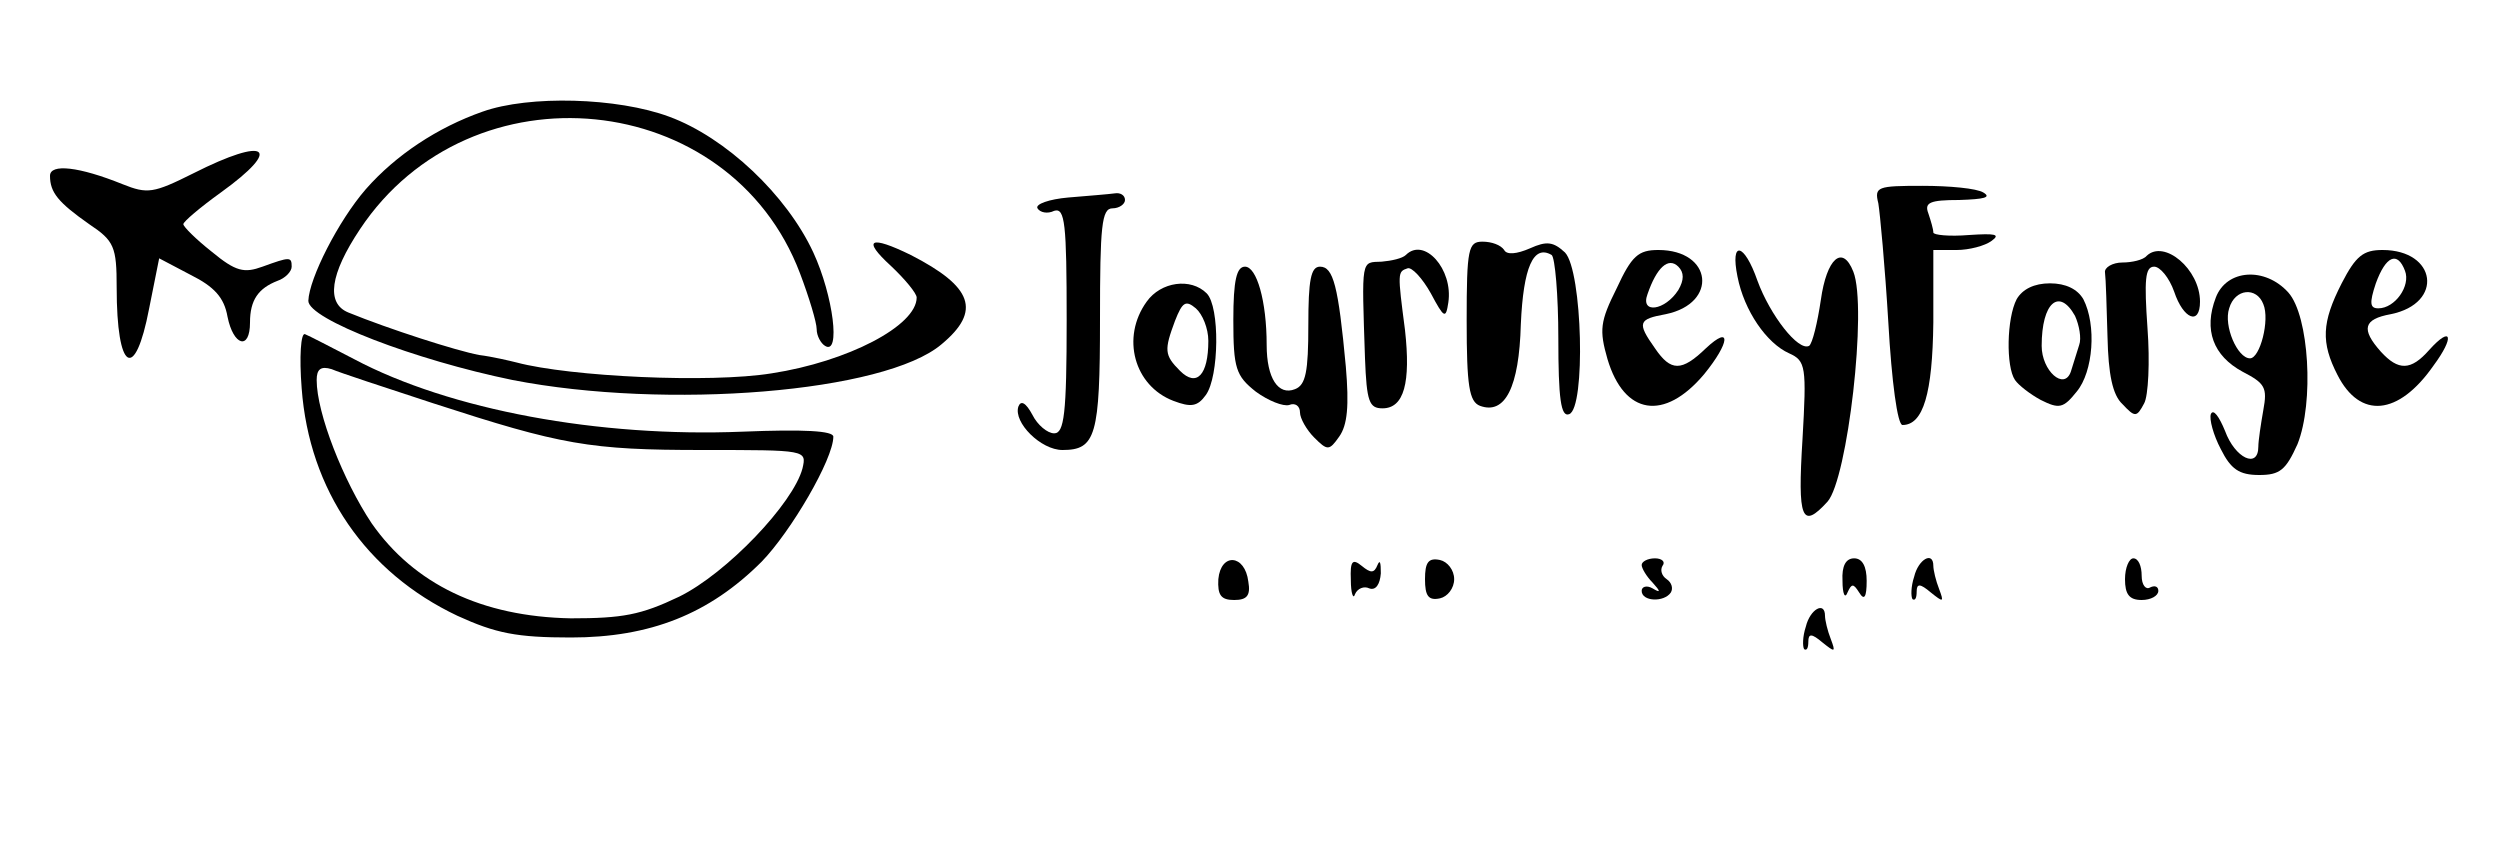 <?xml version="1.0" standalone="no"?>
<!DOCTYPE svg PUBLIC "-//W3C//DTD SVG 20010904//EN"
 "http://www.w3.org/TR/2001/REC-SVG-20010904/DTD/svg10.dtd">
<svg version="1.0" xmlns="http://www.w3.org/2000/svg"
 width="300pt" height="101pt" viewBox="0 0 300 101"
 preserveAspectRatio="xMidYMid meet">
<g transform="translate(0,101) scale(0.1,-0.1)"
fill="#000000" stroke="none">
<path d="M579 876 c-54 -19 -104 -52 -140 -93 -33 -38 -68 -107 -69 -134 0
-22 128 -71 245 -95 185 -36 447 -15 515 43 48 40 37 69 -37 107 -49 24 -59
19 -24 -13 17 -16 31 -33 31 -38 0 -34 -83 -77 -174 -91 -74 -12 -242 -4 -306
13 -8 2 -29 7 -45 9 -27 5 -108 31 -157 51 -27 11 -22 46 14 100 133 200 444
169 528 -53 11 -29 20 -59 20 -67 0 -8 5 -17 10 -20 19 -12 10 60 -14 112 -32
69 -105 138 -173 163 -62 23 -168 26 -224 6z"/>
<path d="M232 802 c-48 -24 -55 -25 -85 -13 -52 21 -87 25 -87 10 0 -20 10
-32 47 -58 30 -20 33 -27 33 -76 0 -101 22 -114 39 -25 l12 60 38 -20 c28 -14
40 -27 44 -50 7 -35 27 -41 27 -7 0 27 10 41 33 50 9 3 17 11 17 17 0 12 -2
12 -35 0 -22 -8 -32 -6 -61 18 -19 15 -34 30 -34 33 0 3 20 20 45 38 75 54 56
68 -33 23z"/>
<path d="M2254 766 c2 -12 8 -76 12 -143 4 -71 11 -123 17 -123 25 0 36 38 37
123 l0 87 28 0 c15 0 34 5 42 11 11 8 4 9 -27 7 -24 -2 -43 0 -43 3 0 4 -3 14
-6 23 -5 13 2 16 37 16 30 1 39 3 29 9 -8 5 -41 8 -73 8 -54 0 -58 -1 -53 -21z"/>
<path d="M1282 773 c-23 -2 -40 -8 -37 -13 3 -5 12 -7 20 -3 13 4 15 -15 15
-131 0 -113 -3 -136 -15 -136 -8 0 -20 10 -26 22 -8 15 -14 18 -17 10 -6 -19
27 -52 53 -52 40 0 45 17 45 157 0 112 2 133 15 133 8 0 15 5 15 10 0 6 -6 9
-12 8 -7 -1 -32 -3 -56 -5z"/>
<path d="M1760 625 c0 -78 3 -97 16 -102 30 -11 47 22 49 98 3 68 15 96 37 83
4 -3 8 -48 8 -100 0 -72 3 -95 13 -91 20 7 16 172 -5 194 -14 13 -22 14 -42 5
-16 -7 -28 -8 -31 -2 -4 6 -15 10 -26 10 -17 0 -19 -8 -19 -95z"/>
<path d="M1687 704 c-4 -4 -17 -7 -29 -8 -25 -1 -24 5 -20 -116 2 -52 5 -60
21 -60 26 0 34 31 27 94 -9 69 -9 70 3 74 5 2 18 -12 28 -30 16 -30 18 -31 21
-11 6 40 -29 79 -51 57z"/>
<path d="M1940 664 c-20 -40 -21 -50 -11 -85 20 -67 68 -75 116 -18 31 38 33
60 2 31 -29 -28 -42 -28 -61 0 -22 31 -20 35 13 41 63 13 56 77 -9 77 -24 0
-32 -7 -50 -46z m74 -2 c-16 -25 -46 -29 -37 -5 11 32 25 45 37 33 7 -7 7 -16
0 -28z"/>
<path d="M2085 678 c8 -41 35 -80 62 -92 20 -9 21 -16 16 -103 -6 -96 -1 -109
30 -75 24 27 48 233 31 276 -13 33 -32 16 -39 -34 -4 -27 -10 -52 -14 -55 -13
-7 -47 37 -62 78 -16 46 -33 49 -24 5z"/>
<path d="M2576 703 c-4 -5 -18 -8 -29 -8 -12 0 -22 -6 -21 -12 1 -7 2 -42 3
-77 1 -45 6 -70 18 -81 15 -16 17 -16 26 1 5 9 7 50 4 90 -4 58 -3 74 8 74 7
0 18 -13 24 -30 11 -33 31 -41 31 -12 0 39 -43 75 -64 55z"/>
<path d="M2810 670 c-24 -47 -25 -71 -5 -110 27 -53 73 -49 115 11 26 35 22
49 -5 19 -22 -25 -37 -25 -58 -2 -24 27 -21 39 12 45 64 13 55 77 -10 77 -23
0 -32 -7 -49 -40z m76 15 c7 -18 -12 -45 -32 -45 -10 0 -11 6 -3 30 12 33 26
39 35 15z"/>
<path d="M1480 626 c0 -58 3 -67 27 -86 15 -11 33 -18 40 -16 7 3 13 -1 13 -9
0 -7 8 -21 17 -30 16 -16 18 -16 30 1 10 14 12 37 8 84 -9 97 -15 120 -31 120
-11 0 -14 -16 -14 -70 0 -56 -3 -72 -16 -77 -20 -8 -34 13 -34 53 0 53 -12 94
-26 94 -10 0 -14 -16 -14 -64z"/>
<path d="M2659 653 c-15 -39 -3 -70 32 -89 27 -14 30 -19 25 -46 -3 -17 -6
-37 -6 -44 0 -27 -28 -14 -40 19 -7 17 -14 27 -17 20 -2 -6 3 -25 12 -42 12
-24 22 -31 46 -31 25 0 32 6 46 37 20 50 14 154 -11 182 -28 31 -74 28 -87 -6z
m57 -8 c8 -19 -4 -65 -16 -65 -15 0 -32 39 -25 60 7 24 33 26 41 5z"/>
<path d="M1376 648 c-31 -43 -15 -101 32 -119 21 -8 29 -7 39 7 16 22 17 106
1 122 -19 19 -55 14 -72 -10z m74 -47 c0 -41 -14 -56 -34 -36 -19 19 -19 25
-6 60 9 23 13 25 25 15 8 -7 15 -24 15 -39z"/>
<path d="M2420 651 c-12 -23 -13 -81 -2 -97 4 -6 18 -17 31 -24 22 -11 27 -10
43 10 20 24 24 80 8 111 -7 12 -21 19 -40 19 -19 0 -33 -7 -40 -19z m70 -20
c5 -11 8 -27 5 -35 -3 -9 -7 -23 -10 -32 -8 -23 -35 1 -35 31 0 52 21 70 40
36z"/>
<path d="M362 544 c9 -122 77 -221 187 -273 46 -21 71 -26 136 -26 95 0 166
28 229 91 35 36 86 123 86 150 0 7 -35 9 -109 6 -172 -7 -351 26 -466 87 -27
14 -54 28 -59 30 -5 2 -7 -27 -4 -65z m158 -18 c154 -50 187 -56 324 -56 124
0 124 0 119 -22 -11 -42 -91 -126 -148 -154 -46 -22 -68 -26 -130 -26 -107 2
-188 41 -239 114 -34 51 -66 132 -66 172 0 13 5 17 18 13 9 -4 64 -22 122 -41z"/>
<path d="M1462 315 c-1 -19 3 -25 19 -25 15 0 20 5 17 22 -4 33 -33 35 -36 3z"/>
<path d="M1621 314 c0 -16 3 -24 5 -17 3 7 11 10 17 7 8 -3 13 5 14 18 0 13
-1 17 -4 10 -4 -10 -8 -10 -19 -1 -11 9 -14 6 -13 -17z"/>
<path d="M1710 315 c0 -20 4 -26 18 -23 9 2 17 12 17 23 0 11 -8 21 -17 23
-14 3 -18 -3 -18 -23z"/>
<path d="M1970 332 c0 -4 6 -14 13 -21 10 -11 10 -13 0 -7 -7 4 -13 2 -13 -3
0 -13 27 -14 35 -2 3 5 1 12 -5 16 -6 4 -8 11 -5 16 4 5 -1 9 -9 9 -9 0 -16
-4 -16 -8z"/>
<path d="M2211 313 c0 -16 3 -22 6 -14 5 11 7 11 14 0 6 -10 9 -6 9 14 0 17
-5 27 -15 27 -10 0 -15 -9 -14 -27z"/>
<path d="M2297 318 c-4 -12 -4 -24 -2 -27 3 -2 5 1 5 9 0 10 4 10 17 -1 15
-12 16 -12 10 4 -4 10 -7 23 -7 28 0 18 -18 8 -23 -13z"/>
<path d="M2550 315 c0 -18 5 -25 20 -25 11 0 20 5 20 11 0 5 -4 7 -10 4 -5 -3
-10 3 -10 14 0 12 -4 21 -10 21 -5 0 -10 -11 -10 -25z"/>
<path d="M2167 258 c-4 -12 -4 -24 -2 -27 3 -2 5 1 5 9 0 10 4 10 17 -1 15
-12 16 -12 10 4 -4 10 -7 23 -7 28 0 18 -18 8 -23 -13z"/>
</g>
</svg>
